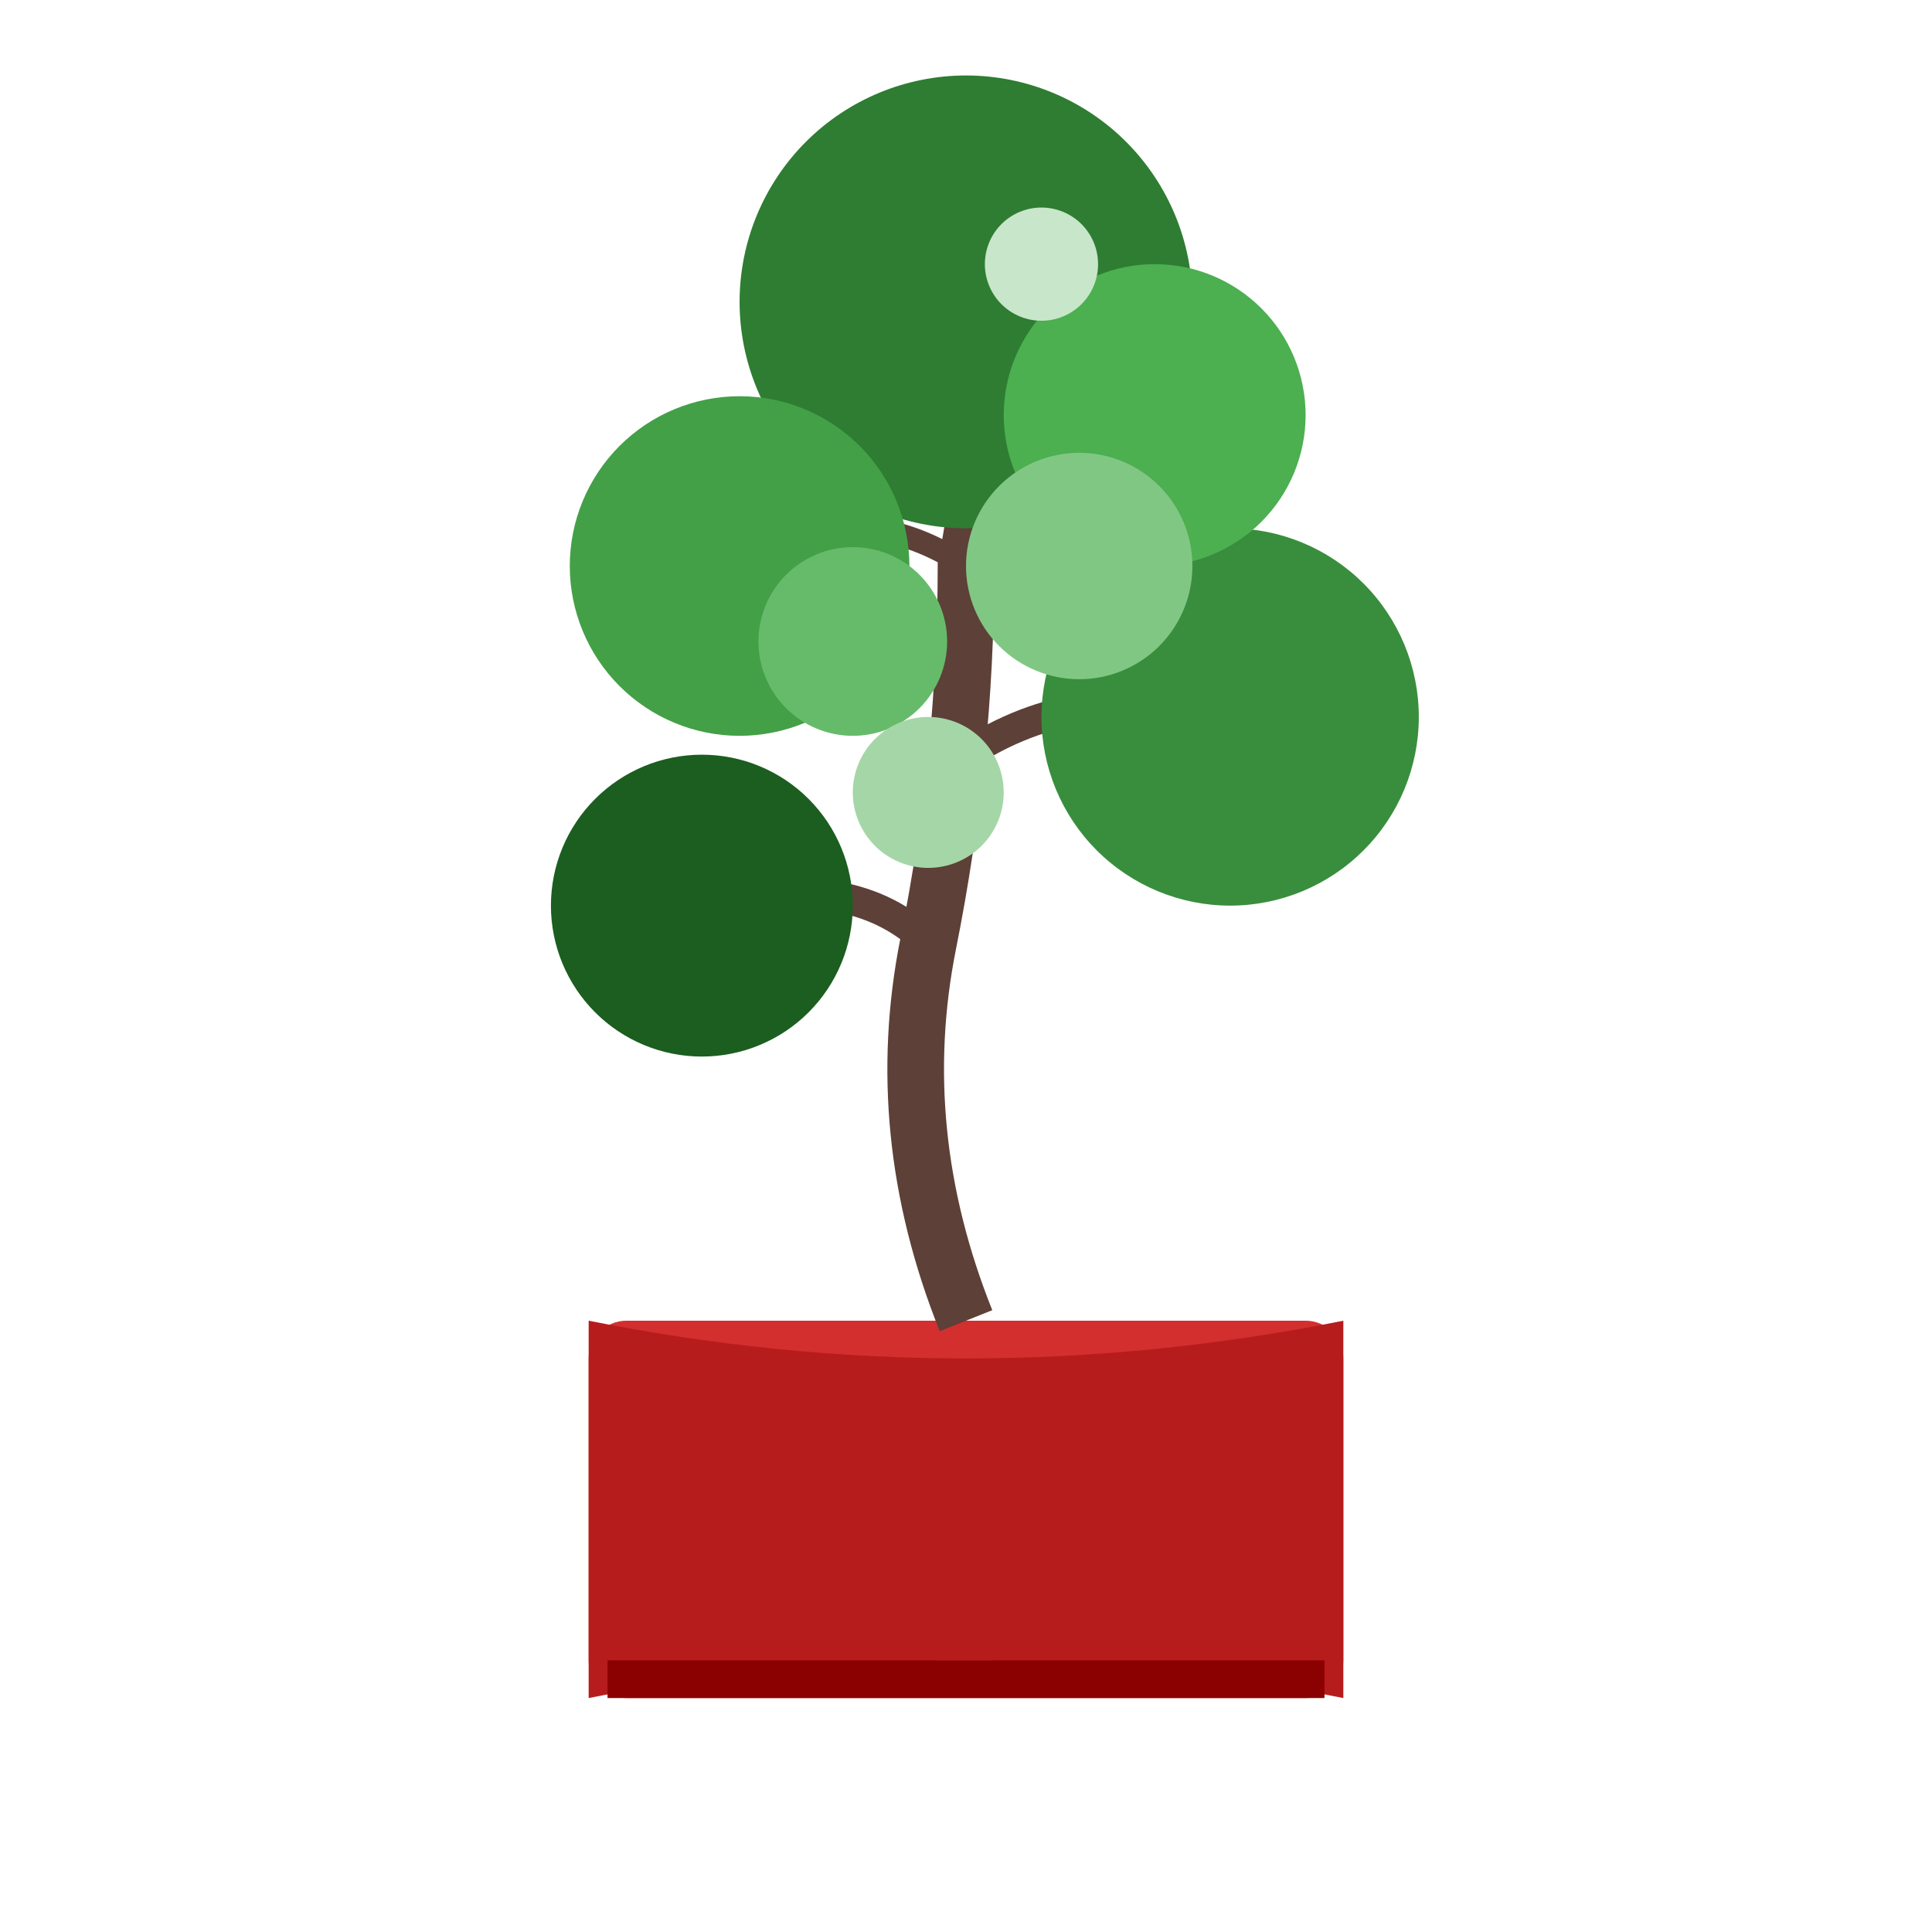 <svg xmlns="http://www.w3.org/2000/svg" viewBox="0 0 512 512" height="512.0px" width="512.0px">
<path id="" fill="#D32F2F" fill-opacity="1.0" stroke="#000000" stroke-width="0.0" stroke-opacity="1.0" stroke-linecap="round" stroke-linejoin="round"  filling="0" d="M166 350 C226 350 286 350 346 350 C348.651 350 351.196 351.054 353.071 352.929 C354.946 354.804 356 357.349 356 360 C356 386.667 356 413.333 356 440 C356 442.651 354.946 445.196 353.071 447.071 C351.196 448.946 348.651 450 346 450 C286 450 226 450 166 450 C163.349 450 160.804 448.946 158.929 447.071 C157.054 445.196 156 442.651 156 440 C156 413.333 156 386.667 156 360 C156 357.349 157.054 354.804 158.929 352.929 C160.804 351.054 163.349 350 166 350"></path>
<path id="" fill="#B71C1C" fill-opacity="1.0" stroke="#000000" stroke-width="0.0" stroke-opacity="1.0" stroke-linecap="round" stroke-linejoin="round"  filling="0" d="M156 350 C222.667 363.333 289.333 363.333 356 350 C356 383.333 356 416.667 356 450 C289.333 436.667 222.667 436.667 156 450 C156 416.667 156 383.333 156 350"></path>
<path id="" fill="#8B0000" fill-opacity="1.0" stroke="#000000" stroke-width="0.0" stroke-opacity="1.0" stroke-linecap="round" stroke-linejoin="round"  filling="0" d="M161 440 C224.333 440 287.667 440 351 440 C351 443.333 351 446.667 351 450 C287.667 450 224.333 450 161 450 C161 446.667 161 443.333 161 440"></path>
<path id="" fill="#5D4037" fill-opacity="1.0" stroke="#000000" stroke-width="0.0" stroke-opacity="1.0" stroke-linecap="round" stroke-linejoin="round"  filling="0" d="M249.036 352.785 C235.151 318.072 231.687 283.32 238.646 248.529 C245.215 215.681 248.5 182.838 248.5 150 C248.5 149.752 248.5 149.505 248.5 149.257 C248.549 149.014 248.597 148.772 248.646 148.529 C255.116 116.176 255.116 83.824 248.646 51.471 C253.549 50.49 258.451 49.51 263.354 48.529 C270.169 82.6 270.217 116.67 263.499 150.74 C263.45 184.322 260.069 217.899 253.354 251.471 C246.979 283.347 250.183 315.262 262.964 347.215 C258.321 349.072 253.679 350.928 249.036 352.785"></path>
<path id="" fill="#5D4037" fill-opacity="1.0" stroke="#000000" stroke-width="0.0" stroke-opacity="1.0" stroke-linecap="round" stroke-linejoin="round"  filling="0" d="M243.172 252.828 C230.906 240.563 212.172 237.58 186.97 243.881 C186.323 241.294 185.677 238.706 185.03 236.119 C213.161 229.086 234.427 232.771 248.828 247.172 C246.943 249.057 245.057 250.943 243.172 252.828"></path>
<path id="" fill="#5D4037" fill-opacity="1.0" stroke="#000000" stroke-width="0.0" stroke-opacity="1.0" stroke-linecap="round" stroke-linejoin="round"  filling="0" d="M253.781 196.672 C274.762 182.684 299.159 179.166 326.97 186.119 C326.323 188.706 325.677 191.294 325.03 193.881 C299.507 187.5 277.237 190.649 258.219 203.328 C256.74 201.109 255.26 198.891 253.781 196.672"></path>
<path id="" fill="#5D4037" fill-opacity="1.0" stroke="#000000" stroke-width="0.0" stroke-opacity="1.0" stroke-linecap="round" stroke-linejoin="round"  filling="0" d="M254.336 152.496 C235.445 139.903 216.555 139.903 197.664 152.496 C196.555 150.832 195.445 149.168 194.336 147.504 C215.445 133.431 236.555 133.431 257.664 147.504 C256.555 149.168 255.445 150.832 254.336 152.496"></path>
<path id="" fill="#1B5E20" fill-opacity="1.0" stroke="#000000" stroke-width="0.0" stroke-opacity="1.0" stroke-linecap="round" stroke-linejoin="round"  filling="0" d="M226 240 C226 250.605 221.783 260.786 214.284 268.284 C206.786 275.783 196.605 280 186 280 C175.395 280 165.214 275.783 157.716 268.284 C150.217 260.786 146 250.605 146 240 C146 229.395 150.217 219.214 157.716 211.716 C165.214 204.217 175.395 200 186 200 C196.605 200 206.786 204.217 214.284 211.716 C221.783 219.214 226 229.395 226 240"></path>
<path id="" fill="#2E7D32" fill-opacity="1.0" stroke="#000000" stroke-width="0.0" stroke-opacity="1.0" stroke-linecap="round" stroke-linejoin="round"  filling="0" d="M316 80 C316 95.907 309.674 111.179 298.426 122.426 C287.179 133.674 271.907 140 256 140 C240.093 140 224.821 133.674 213.574 122.426 C202.326 111.179 196 95.907 196 80 C196 64.093 202.326 48.821 213.574 37.574 C224.821 26.326 240.093 20 256 20 C271.907 20 287.179 26.326 298.426 37.574 C309.674 48.821 316 64.093 316 80"></path>
<path id="" fill="#388E3C" fill-opacity="1.0" stroke="#000000" stroke-width="0.0" stroke-opacity="1.0" stroke-linecap="round" stroke-linejoin="round"  filling="0" d="M376 190 C376 203.256 370.729 215.982 361.355 225.355 C351.982 234.729 339.256 240 326 240 C312.744 240 300.018 234.729 290.645 225.355 C281.271 215.982 276 203.256 276 190 C276 176.744 281.271 164.018 290.645 154.645 C300.018 145.271 312.744 140 326 140 C339.256 140 351.982 145.271 361.355 154.645 C370.729 164.018 376 176.744 376 190"></path>
<path id="" fill="#43A047" fill-opacity="1.0" stroke="#000000" stroke-width="0.0" stroke-opacity="1.0" stroke-linecap="round" stroke-linejoin="round"  filling="0" d="M241 150 C241 161.93 236.256 173.384 227.82 181.82 C219.384 190.256 207.93 195 196 195 C184.07 195 172.616 190.256 164.18 181.82 C155.744 173.384 151 161.93 151 150 C151 138.07 155.744 126.616 164.18 118.18 C172.616 109.744 184.07 105 196 105 C207.93 105 219.384 109.744 227.82 118.18 C236.256 126.616 241 138.07 241 150"></path>
<path id="" fill="#4CAF50" fill-opacity="1.0" stroke="#000000" stroke-width="0.0" stroke-opacity="1.0" stroke-linecap="round" stroke-linejoin="round"  filling="0" d="M346 110 C346 120.605 341.783 130.786 334.284 138.284 C326.786 145.783 316.605 150 306 150 C295.395 150 285.214 145.783 277.716 138.284 C270.217 130.786 266 120.605 266 110 C266 99.395 270.217 89.214 277.716 81.716 C285.214 74.217 295.395 70 306 70 C316.605 70 326.786 74.217 334.284 81.716 C341.783 89.214 346 99.395 346 110"></path>
<path id="" fill="#66BB6A" fill-opacity="1.0" stroke="#000000" stroke-width="0.0" stroke-opacity="1.0" stroke-linecap="round" stroke-linejoin="round"  filling="0" d="M251 170 C251 176.628 248.364 182.991 243.678 187.678 C238.991 192.364 232.628 195 226 195 C219.372 195 213.009 192.364 208.322 187.678 C203.636 182.991 201 176.628 201 170 C201 163.372 203.636 157.009 208.322 152.322 C213.009 147.636 219.372 145 226 145 C232.628 145 238.991 147.636 243.678 152.322 C248.364 157.009 251 163.372 251 170"></path>
<path id="" fill="#81C784" fill-opacity="1.0" stroke="#000000" stroke-width="0.0" stroke-opacity="1.0" stroke-linecap="round" stroke-linejoin="round"  filling="0" d="M316 150 C316 157.953 312.837 165.589 307.213 171.213 C301.589 176.837 293.953 180 286 180 C278.047 180 270.411 176.837 264.787 171.213 C259.163 165.589 256 157.953 256 150 C256 142.047 259.163 134.411 264.787 128.787 C270.411 123.163 278.047 120 286 120 C293.953 120 301.589 123.163 307.213 128.787 C312.837 134.411 316 142.047 316 150"></path>
<path id="" fill="#A5D6A7" fill-opacity="1.0" stroke="#000000" stroke-width="0.0" stroke-opacity="1.0" stroke-linecap="round" stroke-linejoin="round"  filling="0" d="M266 210 C266 215.302 263.891 220.393 260.142 224.142 C256.393 227.891 251.302 230 246 230 C240.698 230 235.607 227.891 231.858 224.142 C228.109 220.393 226 215.302 226 210 C226 204.698 228.109 199.607 231.858 195.858 C235.607 192.109 240.698 190 246 190 C251.302 190 256.393 192.109 260.142 195.858 C263.891 199.607 266 204.698 266 210"></path>
<path id="" fill="#C8E6C9" fill-opacity="1.0" stroke="#000000" stroke-width="0.0" stroke-opacity="1.0" stroke-linecap="round" stroke-linejoin="round"  filling="0" d="M291 70 C291 73.977 289.419 77.795 286.607 80.607 C283.795 83.419 279.977 85 276 85 C272.023 85 268.205 83.419 265.393 80.607 C262.581 77.795 261 73.977 261 70 C261 66.023 262.581 62.205 265.393 59.393 C268.205 56.581 272.023 55 276 55 C279.977 55 283.795 56.581 286.607 59.393 C289.419 62.205 291 66.023 291 70"></path>
</svg>